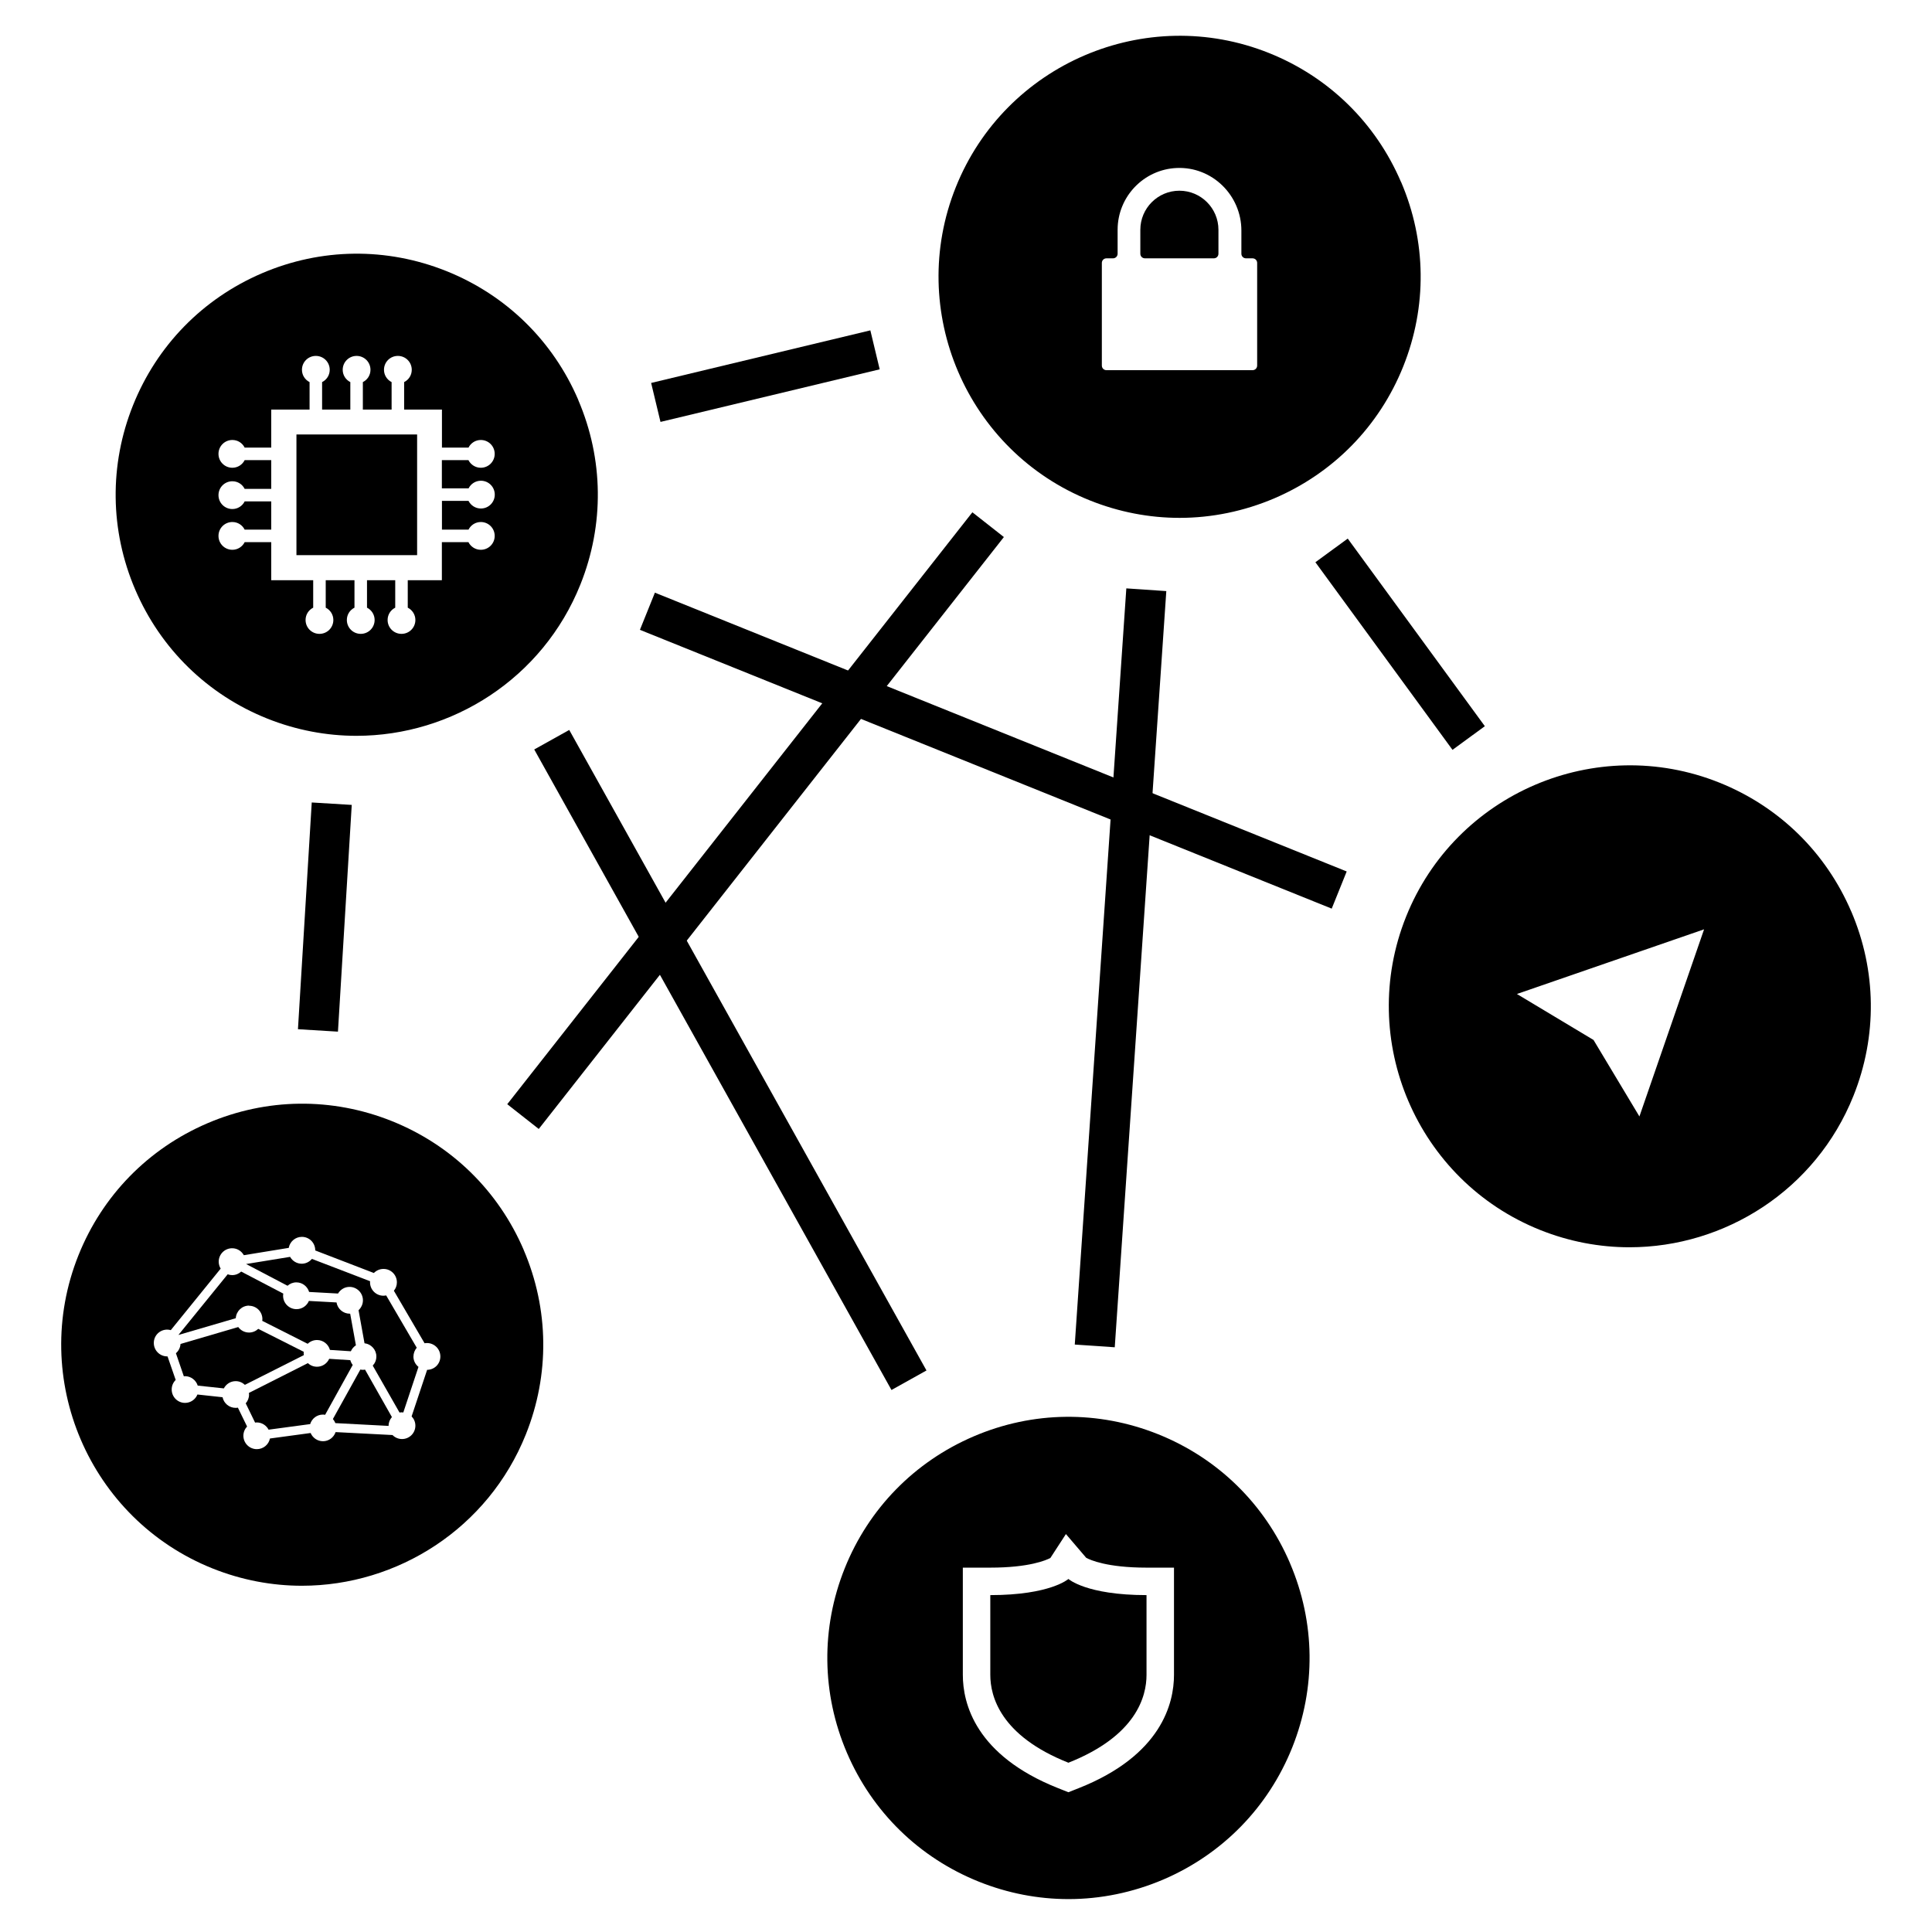 <?xml version="1.0" encoding="UTF-8"?>
<svg id="Layer_1" data-name="Layer 1" xmlns="http://www.w3.org/2000/svg" viewBox="0 0 256 256">
  <rect x="86.49" y="47.18" width="29.87" height="5.31" transform="translate(-8.83 25.04) rotate(-13.49)"/>
  <rect x="98.27" y="125.6" width="100.43" height="5.31" transform="translate(10.42 267.66) rotate(-86.1)"/>
  <rect x="182.86" y="69.96" width="5.31" height="30.79" transform="translate(-14.62 125.91) rotate(-36.16)"/>
  <rect x="28" y="118.86" width="30.1" height="5.31" transform="translate(-80.86 157.11) rotate(-86.52)"/>
  <rect x="94.12" y="91.87" width="5.31" height="97.18" transform="translate(-56.16 64.92) rotate(-29.15)"/>
  <rect x="50.24" y="106.07" width="99.75" height="5.31" transform="translate(-47.23 120.28) rotate(-51.84)"/>
  <rect x="128.95" y="50.05" width="5.31" height="98.83" transform="translate(-9.83 184.35) rotate(-68.05)"/>
  <g>
    <path d="m156.28,25.27c-2.86,0-5.18,2.32-5.18,5.18h0v3.17c0,.34.27.61.61.61h9.13c.34,0,.61-.27.61-.61v-3.17h0c0-2.86-2.32-5.18-5.18-5.18Z"/>
    <path d="m185.64,24.11c-3.36-7.84-9.57-13.91-17.48-17.08-16.34-6.55-34.97,1.43-41.51,17.77-6.55,16.35,1.43,34.97,17.77,41.51,3.84,1.54,7.86,2.31,11.88,2.31,4.26,0,8.52-.87,12.56-2.59,7.84-3.36,13.91-9.57,17.08-17.48,3.17-7.92,3.07-16.6-.29-24.44Zm-19.06,24.33c0,.34-.27.61-.61.61h-19.36c-.34,0-.61-.27-.61-.61v-13.6c0-.34.27-.61.61-.61h.87c.34,0,.61-.27.61-.61v-3.17c0-4.41,3.48-8.01,7.84-8.19,4.68-.2,8.56,3.61,8.56,8.29v3.07c0,.34.27.61.61.61h.87c.34,0,.61.27.61.61v13.6Z"/>
  </g>
  <g>
    <path d="m46.41,180.23l-2.79-.18c-.28.62-.9,1.05-1.62,1.05-.47,0-.89-.18-1.2-.48l-7.82,3.95c0,.07.02.14.02.22,0,.45-.17.85-.44,1.16l1.24,2.55c.07,0,.14-.02.22-.02.68,0,1.27.39,1.57.96l5.51-.74c.22-.73.89-1.26,1.69-1.26.1,0,.19.01.29.03l3.66-6.61c-.15-.18-.25-.39-.32-.62Z"/>
    <path d="m40.23,179.32c0-.07.01-.13.02-.2l-6.03-3.04c-.32.3-.75.49-1.22.49-.59,0-1.11-.29-1.43-.73l-7.65,2.24c-.03.49-.26.93-.61,1.23l1.05,3.06c.05,0,.1-.02.15-.02.79,0,1.46.53,1.69,1.25l3.46.37c.3-.57.88-.96,1.57-.96.47,0,.9.19,1.22.49l7.81-3.94c-.01-.08-.02-.16-.02-.24Z"/>
    <path d="m33,173.02c.98,0,1.77.79,1.77,1.78,0,.07-.01.14-.02.22l6.02,3.04c.32-.31.75-.5,1.24-.5.82,0,1.5.56,1.71,1.31l2.77.18c.14-.33.38-.6.67-.79l-.76-4.19s-.04,0-.06,0c-.88,0-1.61-.65-1.75-1.49l-3.66-.2c-.27.64-.9,1.09-1.64,1.09-.98,0-1.78-.79-1.78-1.78,0-.09.01-.19.03-.28l-5.58-2.92c-.32.29-.73.47-1.2.47-.21,0-.4-.04-.59-.11l-6.53,8.04,7.6-2.22c.06-.93.82-1.67,1.76-1.67Z"/>
    <path d="m54.79,179.73c0-.44.17-.84.43-1.15l-4.05-6.93c-.12.02-.24.04-.36.04-.98,0-1.78-.79-1.78-1.78,0-.05.01-.09.01-.14l-7.71-2.96c-.33.39-.81.64-1.35.64-.66,0-1.24-.37-1.54-.91l-5.83.95,5.49,2.88c.31-.28.72-.45,1.17-.45.8,0,1.47.54,1.69,1.27l3.83.21c.31-.52.87-.88,1.52-.88.98,0,1.78.79,1.78,1.78,0,.52-.23.98-.58,1.31l.79,4.38c.88.1,1.57.85,1.57,1.75,0,.47-.18.89-.48,1.21l3.55,6.22c.1-.02.2-.03.31-.03.07,0,.13.01.19.02l2.01-6.04c-.41-.33-.67-.82-.67-1.38Z"/>
    <path d="m48.37,181.48c-.09.01-.17.03-.26.03-.12,0-.24-.01-.36-.04l-3.64,6.56c.14.16.25.34.33.54l7.05.37s0-.01,0-.02c0-.44.17-.84.44-1.15l-3.55-6.27Z"/>
    <path d="m69.4,165.63c-3.36-7.84-9.57-13.91-17.48-17.08-7.92-3.17-16.6-3.07-24.44.29-7.84,3.36-13.91,9.57-17.08,17.48-6.55,16.35,1.43,34.97,17.77,41.51,3.88,1.55,7.89,2.29,11.83,2.29,12.67,0,24.69-7.6,29.68-20.06,3.17-7.92,3.07-16.6-.29-24.44Zm-12.8,15.87l-2.06,6.18c.31.32.5.75.5,1.23,0,.98-.79,1.77-1.77,1.77-.49,0-.94-.2-1.26-.53l-7.54-.39c-.24.7-.89,1.21-1.67,1.21-.74,0-1.37-.45-1.64-1.09l-5.39.73c-.17.81-.88,1.41-1.74,1.41-.98,0-1.78-.79-1.78-1.78,0-.47.19-.9.49-1.22l-1.22-2.5c-.09.02-.19.03-.29.03-.86,0-1.57-.6-1.74-1.41l-3.33-.36c-.26.65-.9,1.11-1.64,1.11-.98,0-1.77-.79-1.77-1.78,0-.49.2-.94.53-1.26l-1.08-3.12s-.02,0-.04,0c-.98,0-1.78-.79-1.78-1.78s.79-1.77,1.78-1.77c.17,0,.32.03.47.07l6.61-8.15c-.16-.27-.26-.58-.26-.92,0-.98.79-1.78,1.78-1.78.67,0,1.24.37,1.55.92l5.95-.97c.15-.83.87-1.46,1.74-1.46.98,0,1.77.79,1.77,1.78,0,0,0,.01,0,.02l7.77,2.99c.32-.33.77-.54,1.28-.54.98,0,1.77.79,1.77,1.78,0,.42-.15.81-.4,1.11l4.07,6.96c.1-.02.2-.03.31-.03.98,0,1.78.79,1.78,1.78s-.78,1.76-1.75,1.77Z"/>
  </g>
  <path d="m245.3,120.78c-3.36-7.84-9.57-13.91-17.48-17.08-16.34-6.55-34.97,1.43-41.51,17.77s1.43,34.97,17.77,41.51c3.88,1.55,7.89,2.29,11.83,2.29,12.67,0,24.69-7.6,29.68-20.06,3.17-7.92,3.07-16.6-.29-24.44Zm-28.06,27.17l-6.09-10.15-10.15-6.09,24.8-8.57-8.57,24.8Z"/>
  <g>
    <path d="m131.22,211.36v10.57c0,2.84,1.34,8.07,10.35,11.64,9.02-3.57,10.35-8.8,10.35-11.64v-10.57c-7.98,0-10.35-2.14-10.35-2.14,0,0-2.38,2.14-10.35,2.14Z"/>
    <path d="m170.93,207.12c-3.36-7.84-9.57-13.91-17.48-17.08-7.92-3.17-16.6-3.07-24.44.29-7.84,3.36-13.91,9.57-17.08,17.48s-3.07,16.6.29,24.44c3.36,7.84,9.57,13.91,17.48,17.08,3.84,1.54,7.86,2.31,11.88,2.31,4.26,0,8.52-.87,12.56-2.59,7.84-3.36,13.91-9.57,17.08-17.48,3.17-7.92,3.07-16.6-.29-24.44Zm-15.37,4.24v10.57c0,3.74-1.64,10.67-12.65,15.02l-1.34.53-1.34-.53c-11.01-4.36-12.65-11.28-12.65-15.02v-14.21h3.64c5.17,0,7.41-.99,7.96-1.28l2.06-3.17,2.69,3.15c.5.27,2.73,1.3,7.99,1.3h3.64v3.64Z"/>
  </g>
  <g>
    <rect x="39.28" y="57.57" width="15.99" height="15.99"/>
    <path d="m76.63,53c-3.36-7.84-9.57-13.91-17.48-17.08-7.92-3.17-16.6-3.07-24.44.29-7.84,3.36-13.91,9.57-17.08,17.48s-3.07,16.6.29,24.44c3.36,7.84,9.57,13.91,17.48,17.08,3.88,1.55,7.89,2.29,11.83,2.29,12.67,0,24.69-7.6,29.68-20.06,3.17-7.92,3.07-16.6-.29-24.44Zm-14.54,11.71c.3-.6.92-1.01,1.63-1.01,1.02,0,1.84.82,1.84,1.84s-.82,1.84-1.84,1.84c-.72,0-1.33-.41-1.64-1.01h-3.52v3.81h3.52c.3-.6.92-1.01,1.63-1.01,1.02,0,1.84.82,1.84,1.84s-.82,1.84-1.84,1.84c-.72,0-1.33-.41-1.64-1.01h-3.52v5.04h-4.52v3.64c.6.3,1.01.92,1.01,1.63,0,1.02-.82,1.84-1.84,1.84s-1.84-.82-1.84-1.84c0-.72.41-1.33,1.01-1.63v-3.64h-3.74v3.64c.6.3,1.01.92,1.01,1.63,0,1.02-.82,1.84-1.84,1.84s-1.84-.82-1.84-1.84c0-.72.41-1.33,1.01-1.63v-3.64h-3.81v3.64c.6.3,1.01.92,1.01,1.63,0,1.02-.82,1.84-1.84,1.84s-1.84-.82-1.84-1.84c0-.72.41-1.33,1.01-1.63v-3.64h-5.56v-5.04h-3.52c-.3.6-.92,1.01-1.63,1.01-1.02,0-1.84-.82-1.84-1.84s.82-1.84,1.84-1.84c.72,0,1.33.41,1.63,1.01h3.52v-3.74h-3.52c-.3.6-.92,1.01-1.63,1.01-1.02,0-1.84-.82-1.84-1.84s.82-1.84,1.84-1.84c.72,0,1.33.41,1.63,1.01h3.52v-3.81h-3.52c-.3.6-.92,1.01-1.63,1.01-1.02,0-1.84-.82-1.84-1.84s.82-1.84,1.84-1.84c.72,0,1.33.41,1.63,1.01h3.52v-5.04h5.08v-3.64c-.6-.3-1.01-.92-1.01-1.63,0-1.02.82-1.84,1.84-1.84s1.84.82,1.84,1.84c0,.72-.41,1.33-1.01,1.63v3.64h3.74v-3.64c-.6-.3-1.01-.92-1.01-1.63,0-1.02.82-1.84,1.84-1.84s1.84.82,1.84,1.84c0,.72-.41,1.33-1.01,1.63v3.64h3.81v-3.64c-.6-.3-1.01-.92-1.01-1.63,0-1.02.82-1.84,1.84-1.84s1.84.82,1.84,1.84c0,.72-.41,1.33-1.01,1.63v3.64h5.01v5.04h3.52c.3-.6.92-1.01,1.63-1.01,1.02,0,1.84.82,1.84,1.84s-.82,1.84-1.84,1.84c-.72,0-1.33-.41-1.64-1.01h-3.52v3.74h3.52Z"/>
  </g>
</svg>